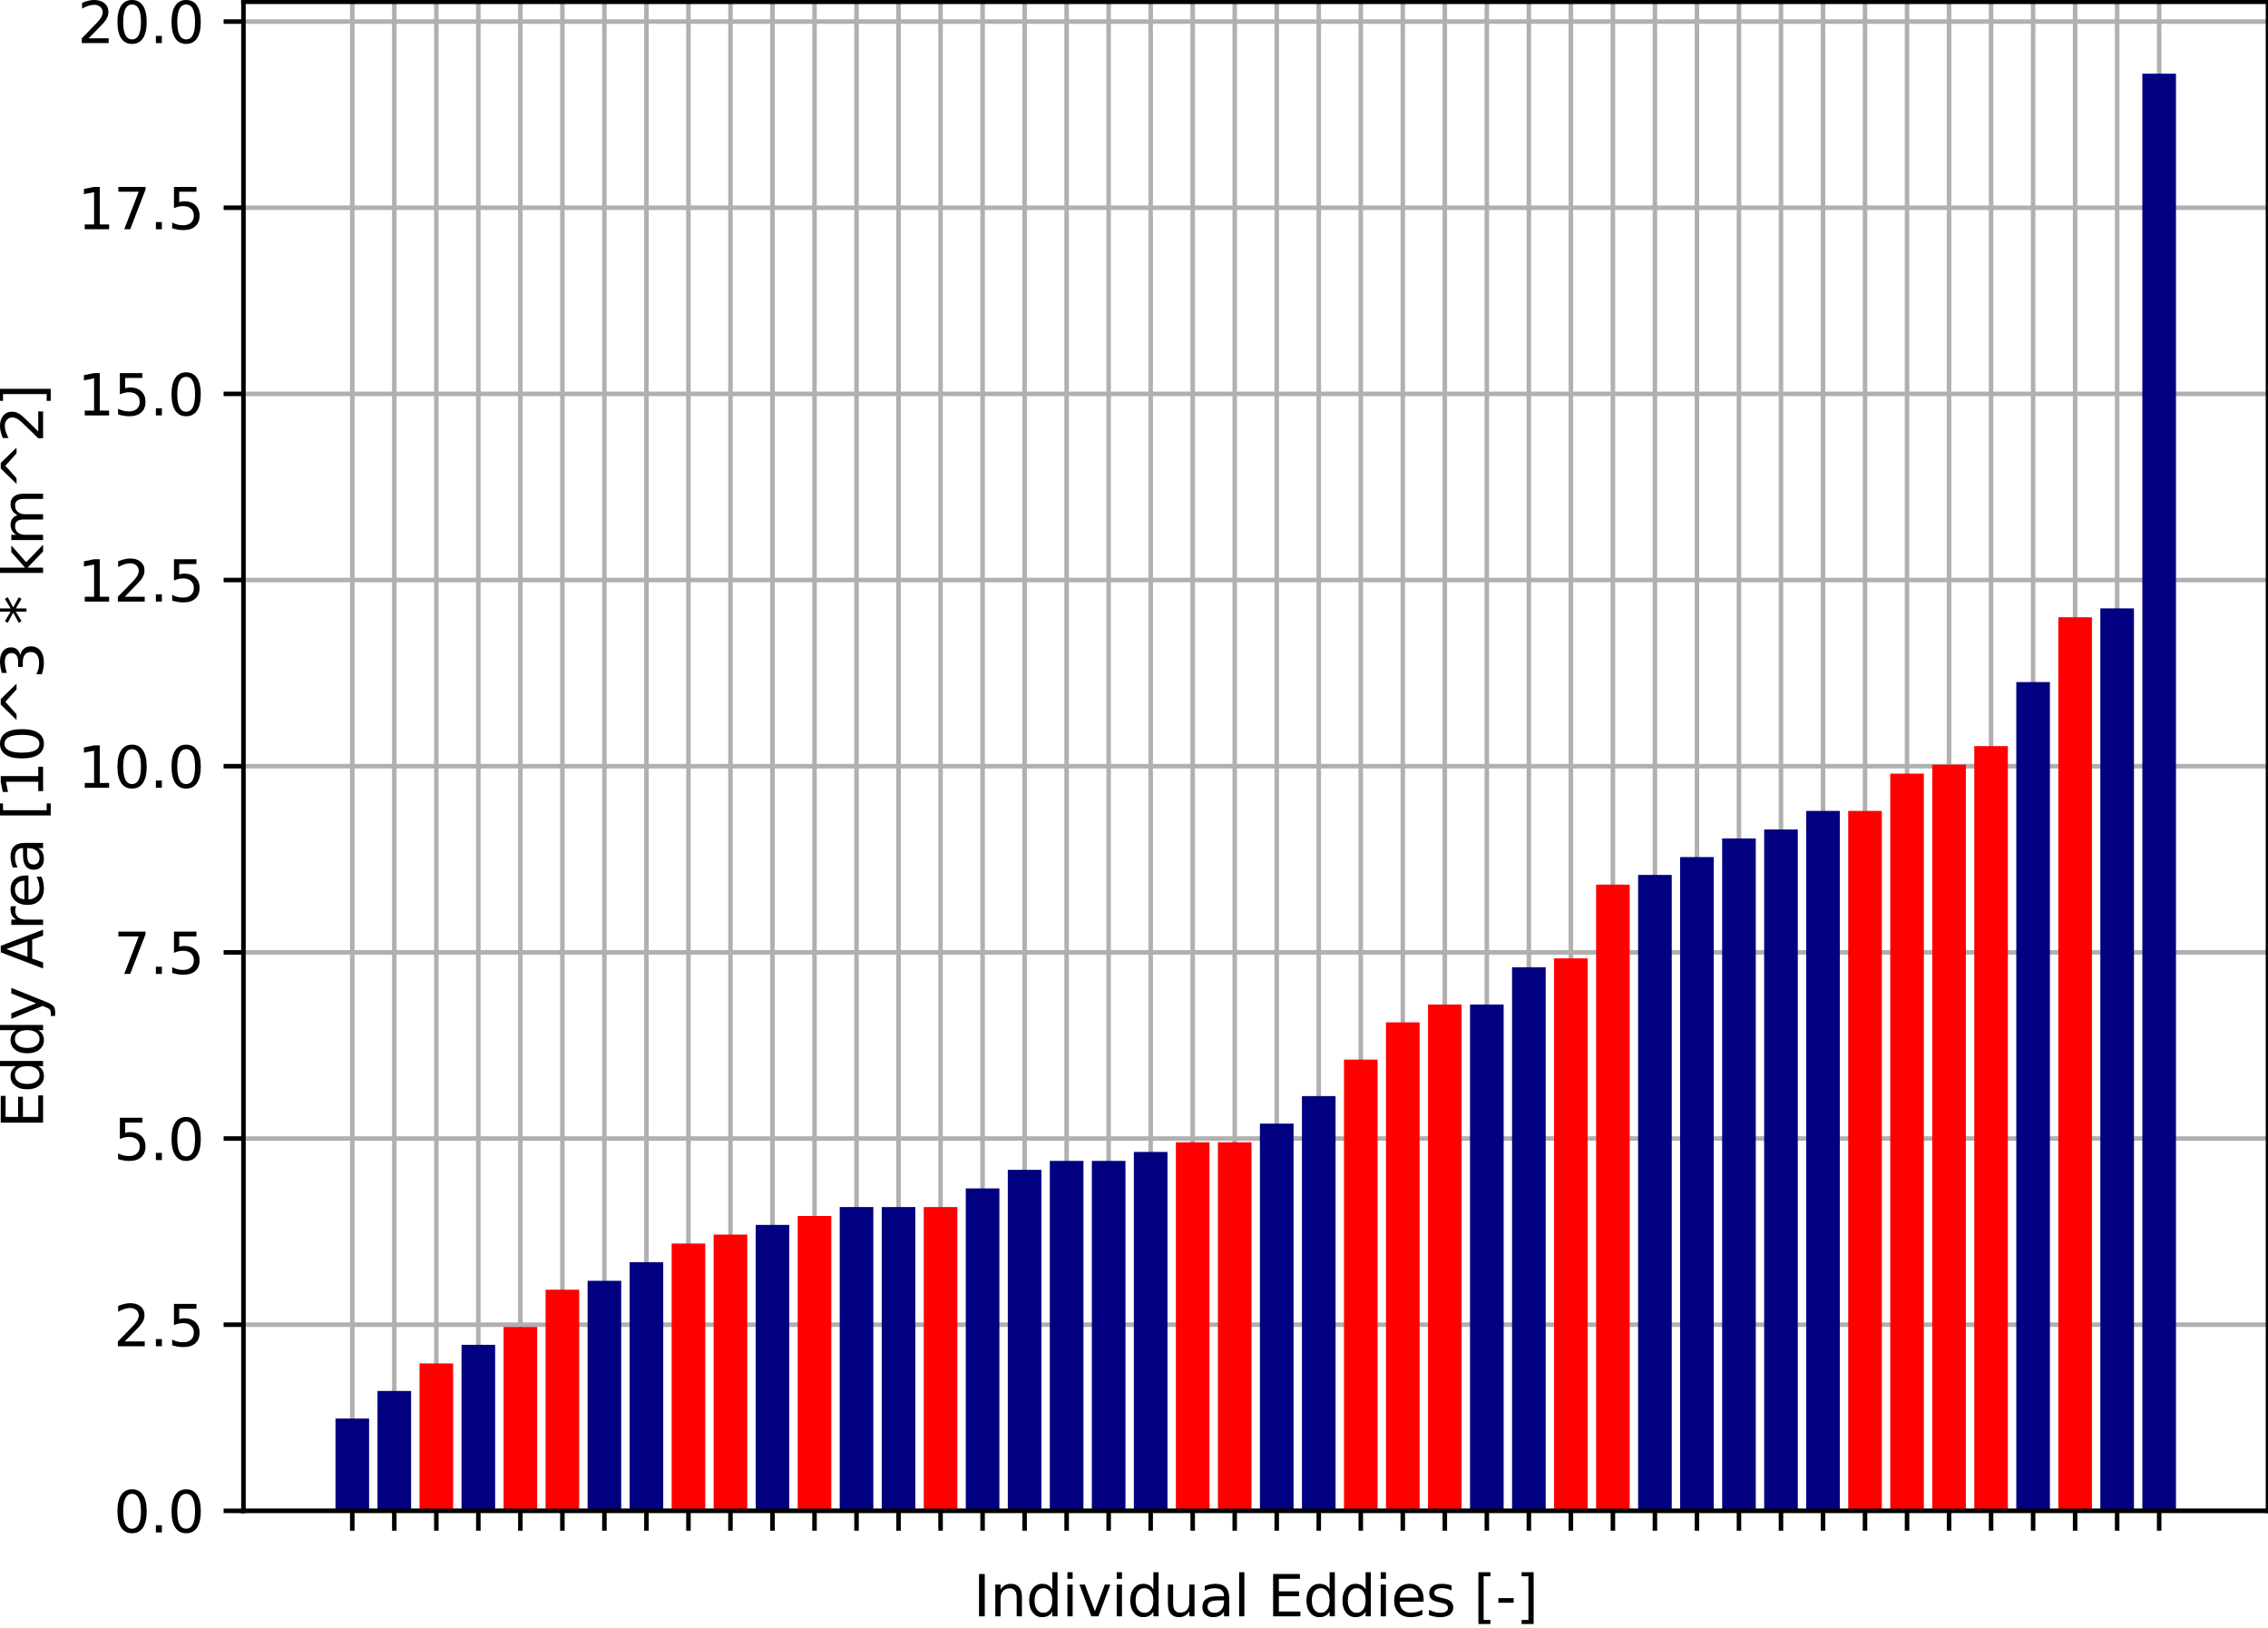 <?xml version="1.0" encoding="utf-8" standalone="no"?>
<!DOCTYPE svg PUBLIC "-//W3C//DTD SVG 1.1//EN"
  "http://www.w3.org/Graphics/SVG/1.1/DTD/svg11.dtd">
<svg xmlns:xlink="http://www.w3.org/1999/xlink" width="400.064pt" height="287.109pt" viewBox="0 0 400.064 287.109" xmlns="http://www.w3.org/2000/svg" version="1.1">
 <defs>
  <style type="text/css">*{stroke-linejoin: round; stroke-linecap: butt}</style>
 </defs>
 <g id="figure_1">
  <g id="patch_1">
   <path d="M -0 287.109 
L 400.064 287.109 
L 400.064 -0 
L -0 -0 
z
" style="fill: #ffffff"/>
  </g>
  <g id="axes_1">
   <g id="patch_2">
    <path d="M 42.944 266.431 
L 400.064 266.431 
L 400.064 0.319 
L 42.944 0.319 
z
" style="fill: #ffffff"/>
   </g>
   <g id="matplotlib.axis_1">
    <g id="xtick_1">
     <g id="line2d_1">
      <path d="M 62.141 266.431 
L 62.141 0.319 
" clip-path="url(#p456e77e27a)" style="fill: none; stroke: #b0b0b0; stroke-width: 0.8; stroke-linecap: square"/>
     </g>
     <g id="line2d_2">
      <defs>
       <path id="m75e42abdc8" d="M 0 0 
L 0 3.5 
" style="stroke: #000000; stroke-width: 0.8"/>
      </defs>
      <g>
       <use xlink:href="#m75e42abdc8" x="62.141" y="266.431" style="stroke: #000000; stroke-width: 0.8"/>
      </g>
     </g>
    </g>
    <g id="xtick_2">
     <g id="line2d_3">
      <path d="M 69.554 266.431 
L 69.554 0.319 
" clip-path="url(#p456e77e27a)" style="fill: none; stroke: #b0b0b0; stroke-width: 0.8; stroke-linecap: square"/>
     </g>
     <g id="line2d_4">
      <g>
       <use xlink:href="#m75e42abdc8" x="69.554" y="266.431" style="stroke: #000000; stroke-width: 0.8"/>
      </g>
     </g>
    </g>
    <g id="xtick_3">
     <g id="line2d_5">
      <path d="M 76.966 266.431 
L 76.966 0.319 
" clip-path="url(#p456e77e27a)" style="fill: none; stroke: #b0b0b0; stroke-width: 0.8; stroke-linecap: square"/>
     </g>
     <g id="line2d_6">
      <g>
       <use xlink:href="#m75e42abdc8" x="76.966" y="266.431" style="stroke: #000000; stroke-width: 0.8"/>
      </g>
     </g>
    </g>
    <g id="xtick_4">
     <g id="line2d_7">
      <path d="M 84.378 266.431 
L 84.378 0.319 
" clip-path="url(#p456e77e27a)" style="fill: none; stroke: #b0b0b0; stroke-width: 0.8; stroke-linecap: square"/>
     </g>
     <g id="line2d_8">
      <g>
       <use xlink:href="#m75e42abdc8" x="84.378" y="266.431" style="stroke: #000000; stroke-width: 0.8"/>
      </g>
     </g>
    </g>
    <g id="xtick_5">
     <g id="line2d_9">
      <path d="M 91.79 266.431 
L 91.79 0.319 
" clip-path="url(#p456e77e27a)" style="fill: none; stroke: #b0b0b0; stroke-width: 0.8; stroke-linecap: square"/>
     </g>
     <g id="line2d_10">
      <g>
       <use xlink:href="#m75e42abdc8" x="91.79" y="266.431" style="stroke: #000000; stroke-width: 0.8"/>
      </g>
     </g>
    </g>
    <g id="xtick_6">
     <g id="line2d_11">
      <path d="M 99.202 266.431 
L 99.202 0.319 
" clip-path="url(#p456e77e27a)" style="fill: none; stroke: #b0b0b0; stroke-width: 0.8; stroke-linecap: square"/>
     </g>
     <g id="line2d_12">
      <g>
       <use xlink:href="#m75e42abdc8" x="99.202" y="266.431" style="stroke: #000000; stroke-width: 0.8"/>
      </g>
     </g>
    </g>
    <g id="xtick_7">
     <g id="line2d_13">
      <path d="M 106.615 266.431 
L 106.615 0.319 
" clip-path="url(#p456e77e27a)" style="fill: none; stroke: #b0b0b0; stroke-width: 0.8; stroke-linecap: square"/>
     </g>
     <g id="line2d_14">
      <g>
       <use xlink:href="#m75e42abdc8" x="106.615" y="266.431" style="stroke: #000000; stroke-width: 0.8"/>
      </g>
     </g>
    </g>
    <g id="xtick_8">
     <g id="line2d_15">
      <path d="M 114.027 266.431 
L 114.027 0.319 
" clip-path="url(#p456e77e27a)" style="fill: none; stroke: #b0b0b0; stroke-width: 0.8; stroke-linecap: square"/>
     </g>
     <g id="line2d_16">
      <g>
       <use xlink:href="#m75e42abdc8" x="114.027" y="266.431" style="stroke: #000000; stroke-width: 0.8"/>
      </g>
     </g>
    </g>
    <g id="xtick_9">
     <g id="line2d_17">
      <path d="M 121.439 266.431 
L 121.439 0.319 
" clip-path="url(#p456e77e27a)" style="fill: none; stroke: #b0b0b0; stroke-width: 0.8; stroke-linecap: square"/>
     </g>
     <g id="line2d_18">
      <g>
       <use xlink:href="#m75e42abdc8" x="121.439" y="266.431" style="stroke: #000000; stroke-width: 0.8"/>
      </g>
     </g>
    </g>
    <g id="xtick_10">
     <g id="line2d_19">
      <path d="M 128.851 266.431 
L 128.851 0.319 
" clip-path="url(#p456e77e27a)" style="fill: none; stroke: #b0b0b0; stroke-width: 0.8; stroke-linecap: square"/>
     </g>
     <g id="line2d_20">
      <g>
       <use xlink:href="#m75e42abdc8" x="128.851" y="266.431" style="stroke: #000000; stroke-width: 0.8"/>
      </g>
     </g>
    </g>
    <g id="xtick_11">
     <g id="line2d_21">
      <path d="M 136.263 266.431 
L 136.263 0.319 
" clip-path="url(#p456e77e27a)" style="fill: none; stroke: #b0b0b0; stroke-width: 0.8; stroke-linecap: square"/>
     </g>
     <g id="line2d_22">
      <g>
       <use xlink:href="#m75e42abdc8" x="136.263" y="266.431" style="stroke: #000000; stroke-width: 0.8"/>
      </g>
     </g>
    </g>
    <g id="xtick_12">
     <g id="line2d_23">
      <path d="M 143.676 266.431 
L 143.676 0.319 
" clip-path="url(#p456e77e27a)" style="fill: none; stroke: #b0b0b0; stroke-width: 0.8; stroke-linecap: square"/>
     </g>
     <g id="line2d_24">
      <g>
       <use xlink:href="#m75e42abdc8" x="143.676" y="266.431" style="stroke: #000000; stroke-width: 0.8"/>
      </g>
     </g>
    </g>
    <g id="xtick_13">
     <g id="line2d_25">
      <path d="M 151.088 266.431 
L 151.088 0.319 
" clip-path="url(#p456e77e27a)" style="fill: none; stroke: #b0b0b0; stroke-width: 0.8; stroke-linecap: square"/>
     </g>
     <g id="line2d_26">
      <g>
       <use xlink:href="#m75e42abdc8" x="151.088" y="266.431" style="stroke: #000000; stroke-width: 0.8"/>
      </g>
     </g>
    </g>
    <g id="xtick_14">
     <g id="line2d_27">
      <path d="M 158.5 266.431 
L 158.5 0.319 
" clip-path="url(#p456e77e27a)" style="fill: none; stroke: #b0b0b0; stroke-width: 0.8; stroke-linecap: square"/>
     </g>
     <g id="line2d_28">
      <g>
       <use xlink:href="#m75e42abdc8" x="158.5" y="266.431" style="stroke: #000000; stroke-width: 0.8"/>
      </g>
     </g>
    </g>
    <g id="xtick_15">
     <g id="line2d_29">
      <path d="M 165.912 266.431 
L 165.912 0.319 
" clip-path="url(#p456e77e27a)" style="fill: none; stroke: #b0b0b0; stroke-width: 0.8; stroke-linecap: square"/>
     </g>
     <g id="line2d_30">
      <g>
       <use xlink:href="#m75e42abdc8" x="165.912" y="266.431" style="stroke: #000000; stroke-width: 0.8"/>
      </g>
     </g>
    </g>
    <g id="xtick_16">
     <g id="line2d_31">
      <path d="M 173.324 266.431 
L 173.324 0.319 
" clip-path="url(#p456e77e27a)" style="fill: none; stroke: #b0b0b0; stroke-width: 0.8; stroke-linecap: square"/>
     </g>
     <g id="line2d_32">
      <g>
       <use xlink:href="#m75e42abdc8" x="173.324" y="266.431" style="stroke: #000000; stroke-width: 0.8"/>
      </g>
     </g>
    </g>
    <g id="xtick_17">
     <g id="line2d_33">
      <path d="M 180.737 266.431 
L 180.737 0.319 
" clip-path="url(#p456e77e27a)" style="fill: none; stroke: #b0b0b0; stroke-width: 0.8; stroke-linecap: square"/>
     </g>
     <g id="line2d_34">
      <g>
       <use xlink:href="#m75e42abdc8" x="180.737" y="266.431" style="stroke: #000000; stroke-width: 0.8"/>
      </g>
     </g>
    </g>
    <g id="xtick_18">
     <g id="line2d_35">
      <path d="M 188.149 266.431 
L 188.149 0.319 
" clip-path="url(#p456e77e27a)" style="fill: none; stroke: #b0b0b0; stroke-width: 0.8; stroke-linecap: square"/>
     </g>
     <g id="line2d_36">
      <g>
       <use xlink:href="#m75e42abdc8" x="188.149" y="266.431" style="stroke: #000000; stroke-width: 0.8"/>
      </g>
     </g>
    </g>
    <g id="xtick_19">
     <g id="line2d_37">
      <path d="M 195.561 266.431 
L 195.561 0.319 
" clip-path="url(#p456e77e27a)" style="fill: none; stroke: #b0b0b0; stroke-width: 0.8; stroke-linecap: square"/>
     </g>
     <g id="line2d_38">
      <g>
       <use xlink:href="#m75e42abdc8" x="195.561" y="266.431" style="stroke: #000000; stroke-width: 0.8"/>
      </g>
     </g>
    </g>
    <g id="xtick_20">
     <g id="line2d_39">
      <path d="M 202.973 266.431 
L 202.973 0.319 
" clip-path="url(#p456e77e27a)" style="fill: none; stroke: #b0b0b0; stroke-width: 0.8; stroke-linecap: square"/>
     </g>
     <g id="line2d_40">
      <g>
       <use xlink:href="#m75e42abdc8" x="202.973" y="266.431" style="stroke: #000000; stroke-width: 0.8"/>
      </g>
     </g>
    </g>
    <g id="xtick_21">
     <g id="line2d_41">
      <path d="M 210.385 266.431 
L 210.385 0.319 
" clip-path="url(#p456e77e27a)" style="fill: none; stroke: #b0b0b0; stroke-width: 0.8; stroke-linecap: square"/>
     </g>
     <g id="line2d_42">
      <g>
       <use xlink:href="#m75e42abdc8" x="210.385" y="266.431" style="stroke: #000000; stroke-width: 0.8"/>
      </g>
     </g>
    </g>
    <g id="xtick_22">
     <g id="line2d_43">
      <path d="M 217.798 266.431 
L 217.798 0.319 
" clip-path="url(#p456e77e27a)" style="fill: none; stroke: #b0b0b0; stroke-width: 0.8; stroke-linecap: square"/>
     </g>
     <g id="line2d_44">
      <g>
       <use xlink:href="#m75e42abdc8" x="217.798" y="266.431" style="stroke: #000000; stroke-width: 0.8"/>
      </g>
     </g>
    </g>
    <g id="xtick_23">
     <g id="line2d_45">
      <path d="M 225.21 266.431 
L 225.21 0.319 
" clip-path="url(#p456e77e27a)" style="fill: none; stroke: #b0b0b0; stroke-width: 0.8; stroke-linecap: square"/>
     </g>
     <g id="line2d_46">
      <g>
       <use xlink:href="#m75e42abdc8" x="225.21" y="266.431" style="stroke: #000000; stroke-width: 0.8"/>
      </g>
     </g>
    </g>
    <g id="xtick_24">
     <g id="line2d_47">
      <path d="M 232.622 266.431 
L 232.622 0.319 
" clip-path="url(#p456e77e27a)" style="fill: none; stroke: #b0b0b0; stroke-width: 0.8; stroke-linecap: square"/>
     </g>
     <g id="line2d_48">
      <g>
       <use xlink:href="#m75e42abdc8" x="232.622" y="266.431" style="stroke: #000000; stroke-width: 0.8"/>
      </g>
     </g>
    </g>
    <g id="xtick_25">
     <g id="line2d_49">
      <path d="M 240.034 266.431 
L 240.034 0.319 
" clip-path="url(#p456e77e27a)" style="fill: none; stroke: #b0b0b0; stroke-width: 0.8; stroke-linecap: square"/>
     </g>
     <g id="line2d_50">
      <g>
       <use xlink:href="#m75e42abdc8" x="240.034" y="266.431" style="stroke: #000000; stroke-width: 0.8"/>
      </g>
     </g>
    </g>
    <g id="xtick_26">
     <g id="line2d_51">
      <path d="M 247.446 266.431 
L 247.446 0.319 
" clip-path="url(#p456e77e27a)" style="fill: none; stroke: #b0b0b0; stroke-width: 0.8; stroke-linecap: square"/>
     </g>
     <g id="line2d_52">
      <g>
       <use xlink:href="#m75e42abdc8" x="247.446" y="266.431" style="stroke: #000000; stroke-width: 0.8"/>
      </g>
     </g>
    </g>
    <g id="xtick_27">
     <g id="line2d_53">
      <path d="M 254.859 266.431 
L 254.859 0.319 
" clip-path="url(#p456e77e27a)" style="fill: none; stroke: #b0b0b0; stroke-width: 0.8; stroke-linecap: square"/>
     </g>
     <g id="line2d_54">
      <g>
       <use xlink:href="#m75e42abdc8" x="254.859" y="266.431" style="stroke: #000000; stroke-width: 0.8"/>
      </g>
     </g>
    </g>
    <g id="xtick_28">
     <g id="line2d_55">
      <path d="M 262.271 266.431 
L 262.271 0.319 
" clip-path="url(#p456e77e27a)" style="fill: none; stroke: #b0b0b0; stroke-width: 0.8; stroke-linecap: square"/>
     </g>
     <g id="line2d_56">
      <g>
       <use xlink:href="#m75e42abdc8" x="262.271" y="266.431" style="stroke: #000000; stroke-width: 0.8"/>
      </g>
     </g>
    </g>
    <g id="xtick_29">
     <g id="line2d_57">
      <path d="M 269.683 266.431 
L 269.683 0.319 
" clip-path="url(#p456e77e27a)" style="fill: none; stroke: #b0b0b0; stroke-width: 0.8; stroke-linecap: square"/>
     </g>
     <g id="line2d_58">
      <g>
       <use xlink:href="#m75e42abdc8" x="269.683" y="266.431" style="stroke: #000000; stroke-width: 0.8"/>
      </g>
     </g>
    </g>
    <g id="xtick_30">
     <g id="line2d_59">
      <path d="M 277.095 266.431 
L 277.095 0.319 
" clip-path="url(#p456e77e27a)" style="fill: none; stroke: #b0b0b0; stroke-width: 0.8; stroke-linecap: square"/>
     </g>
     <g id="line2d_60">
      <g>
       <use xlink:href="#m75e42abdc8" x="277.095" y="266.431" style="stroke: #000000; stroke-width: 0.8"/>
      </g>
     </g>
    </g>
    <g id="xtick_31">
     <g id="line2d_61">
      <path d="M 284.507 266.431 
L 284.507 0.319 
" clip-path="url(#p456e77e27a)" style="fill: none; stroke: #b0b0b0; stroke-width: 0.8; stroke-linecap: square"/>
     </g>
     <g id="line2d_62">
      <g>
       <use xlink:href="#m75e42abdc8" x="284.507" y="266.431" style="stroke: #000000; stroke-width: 0.8"/>
      </g>
     </g>
    </g>
    <g id="xtick_32">
     <g id="line2d_63">
      <path d="M 291.92 266.431 
L 291.92 0.319 
" clip-path="url(#p456e77e27a)" style="fill: none; stroke: #b0b0b0; stroke-width: 0.8; stroke-linecap: square"/>
     </g>
     <g id="line2d_64">
      <g>
       <use xlink:href="#m75e42abdc8" x="291.92" y="266.431" style="stroke: #000000; stroke-width: 0.8"/>
      </g>
     </g>
    </g>
    <g id="xtick_33">
     <g id="line2d_65">
      <path d="M 299.332 266.431 
L 299.332 0.319 
" clip-path="url(#p456e77e27a)" style="fill: none; stroke: #b0b0b0; stroke-width: 0.8; stroke-linecap: square"/>
     </g>
     <g id="line2d_66">
      <g>
       <use xlink:href="#m75e42abdc8" x="299.332" y="266.431" style="stroke: #000000; stroke-width: 0.8"/>
      </g>
     </g>
    </g>
    <g id="xtick_34">
     <g id="line2d_67">
      <path d="M 306.744 266.431 
L 306.744 0.319 
" clip-path="url(#p456e77e27a)" style="fill: none; stroke: #b0b0b0; stroke-width: 0.8; stroke-linecap: square"/>
     </g>
     <g id="line2d_68">
      <g>
       <use xlink:href="#m75e42abdc8" x="306.744" y="266.431" style="stroke: #000000; stroke-width: 0.8"/>
      </g>
     </g>
    </g>
    <g id="xtick_35">
     <g id="line2d_69">
      <path d="M 314.156 266.431 
L 314.156 0.319 
" clip-path="url(#p456e77e27a)" style="fill: none; stroke: #b0b0b0; stroke-width: 0.8; stroke-linecap: square"/>
     </g>
     <g id="line2d_70">
      <g>
       <use xlink:href="#m75e42abdc8" x="314.156" y="266.431" style="stroke: #000000; stroke-width: 0.8"/>
      </g>
     </g>
    </g>
    <g id="xtick_36">
     <g id="line2d_71">
      <path d="M 321.569 266.431 
L 321.569 0.319 
" clip-path="url(#p456e77e27a)" style="fill: none; stroke: #b0b0b0; stroke-width: 0.8; stroke-linecap: square"/>
     </g>
     <g id="line2d_72">
      <g>
       <use xlink:href="#m75e42abdc8" x="321.569" y="266.431" style="stroke: #000000; stroke-width: 0.8"/>
      </g>
     </g>
    </g>
    <g id="xtick_37">
     <g id="line2d_73">
      <path d="M 328.981 266.431 
L 328.981 0.319 
" clip-path="url(#p456e77e27a)" style="fill: none; stroke: #b0b0b0; stroke-width: 0.8; stroke-linecap: square"/>
     </g>
     <g id="line2d_74">
      <g>
       <use xlink:href="#m75e42abdc8" x="328.981" y="266.431" style="stroke: #000000; stroke-width: 0.8"/>
      </g>
     </g>
    </g>
    <g id="xtick_38">
     <g id="line2d_75">
      <path d="M 336.393 266.431 
L 336.393 0.319 
" clip-path="url(#p456e77e27a)" style="fill: none; stroke: #b0b0b0; stroke-width: 0.8; stroke-linecap: square"/>
     </g>
     <g id="line2d_76">
      <g>
       <use xlink:href="#m75e42abdc8" x="336.393" y="266.431" style="stroke: #000000; stroke-width: 0.8"/>
      </g>
     </g>
    </g>
    <g id="xtick_39">
     <g id="line2d_77">
      <path d="M 343.805 266.431 
L 343.805 0.319 
" clip-path="url(#p456e77e27a)" style="fill: none; stroke: #b0b0b0; stroke-width: 0.8; stroke-linecap: square"/>
     </g>
     <g id="line2d_78">
      <g>
       <use xlink:href="#m75e42abdc8" x="343.805" y="266.431" style="stroke: #000000; stroke-width: 0.8"/>
      </g>
     </g>
    </g>
    <g id="xtick_40">
     <g id="line2d_79">
      <path d="M 351.217 266.431 
L 351.217 0.319 
" clip-path="url(#p456e77e27a)" style="fill: none; stroke: #b0b0b0; stroke-width: 0.8; stroke-linecap: square"/>
     </g>
     <g id="line2d_80">
      <g>
       <use xlink:href="#m75e42abdc8" x="351.217" y="266.431" style="stroke: #000000; stroke-width: 0.8"/>
      </g>
     </g>
    </g>
    <g id="xtick_41">
     <g id="line2d_81">
      <path d="M 358.63 266.431 
L 358.63 0.319 
" clip-path="url(#p456e77e27a)" style="fill: none; stroke: #b0b0b0; stroke-width: 0.8; stroke-linecap: square"/>
     </g>
     <g id="line2d_82">
      <g>
       <use xlink:href="#m75e42abdc8" x="358.63" y="266.431" style="stroke: #000000; stroke-width: 0.8"/>
      </g>
     </g>
    </g>
    <g id="xtick_42">
     <g id="line2d_83">
      <path d="M 366.042 266.431 
L 366.042 0.319 
" clip-path="url(#p456e77e27a)" style="fill: none; stroke: #b0b0b0; stroke-width: 0.8; stroke-linecap: square"/>
     </g>
     <g id="line2d_84">
      <g>
       <use xlink:href="#m75e42abdc8" x="366.042" y="266.431" style="stroke: #000000; stroke-width: 0.8"/>
      </g>
     </g>
    </g>
    <g id="xtick_43">
     <g id="line2d_85">
      <path d="M 373.454 266.431 
L 373.454 0.319 
" clip-path="url(#p456e77e27a)" style="fill: none; stroke: #b0b0b0; stroke-width: 0.8; stroke-linecap: square"/>
     </g>
     <g id="line2d_86">
      <g>
       <use xlink:href="#m75e42abdc8" x="373.454" y="266.431" style="stroke: #000000; stroke-width: 0.8"/>
      </g>
     </g>
    </g>
    <g id="xtick_44">
     <g id="line2d_87">
      <path d="M 380.866 266.431 
L 380.866 0.319 
" clip-path="url(#p456e77e27a)" style="fill: none; stroke: #b0b0b0; stroke-width: 0.8; stroke-linecap: square"/>
     </g>
     <g id="line2d_88">
      <g>
       <use xlink:href="#m75e42abdc8" x="380.866" y="266.431" style="stroke: #000000; stroke-width: 0.8"/>
      </g>
     </g>
    </g>
    <g id="text_1">
     <!-- Individual Eddies [-] -->
     <g transform="translate(171.69 285.03)scale(0.1 -0.1)">
      <defs>
       <path id="DejaVuSans-49" d="M 628 4666 
L 1259 4666 
L 1259 0 
L 628 0 
L 628 4666 
z
" transform="scale(0.016)"/>
       <path id="DejaVuSans-6e" d="M 3513 2113 
L 3513 0 
L 2938 0 
L 2938 2094 
Q 2938 2591 2744 2837 
Q 2550 3084 2163 3084 
Q 1697 3084 1428 2787 
Q 1159 2491 1159 1978 
L 1159 0 
L 581 0 
L 581 3500 
L 1159 3500 
L 1159 2956 
Q 1366 3272 1645 3428 
Q 1925 3584 2291 3584 
Q 2894 3584 3203 3211 
Q 3513 2838 3513 2113 
z
" transform="scale(0.016)"/>
       <path id="DejaVuSans-64" d="M 2906 2969 
L 2906 4863 
L 3481 4863 
L 3481 0 
L 2906 0 
L 2906 525 
Q 2725 213 2448 61 
Q 2172 -91 1784 -91 
Q 1150 -91 751 415 
Q 353 922 353 1747 
Q 353 2572 751 3078 
Q 1150 3584 1784 3584 
Q 2172 3584 2448 3432 
Q 2725 3281 2906 2969 
z
M 947 1747 
Q 947 1113 1208 752 
Q 1469 391 1925 391 
Q 2381 391 2643 752 
Q 2906 1113 2906 1747 
Q 2906 2381 2643 2742 
Q 2381 3103 1925 3103 
Q 1469 3103 1208 2742 
Q 947 2381 947 1747 
z
" transform="scale(0.016)"/>
       <path id="DejaVuSans-69" d="M 603 3500 
L 1178 3500 
L 1178 0 
L 603 0 
L 603 3500 
z
M 603 4863 
L 1178 4863 
L 1178 4134 
L 603 4134 
L 603 4863 
z
" transform="scale(0.016)"/>
       <path id="DejaVuSans-76" d="M 191 3500 
L 800 3500 
L 1894 563 
L 2988 3500 
L 3597 3500 
L 2284 0 
L 1503 0 
L 191 3500 
z
" transform="scale(0.016)"/>
       <path id="DejaVuSans-75" d="M 544 1381 
L 544 3500 
L 1119 3500 
L 1119 1403 
Q 1119 906 1312 657 
Q 1506 409 1894 409 
Q 2359 409 2629 706 
Q 2900 1003 2900 1516 
L 2900 3500 
L 3475 3500 
L 3475 0 
L 2900 0 
L 2900 538 
Q 2691 219 2414 64 
Q 2138 -91 1772 -91 
Q 1169 -91 856 284 
Q 544 659 544 1381 
z
M 1991 3584 
L 1991 3584 
z
" transform="scale(0.016)"/>
       <path id="DejaVuSans-61" d="M 2194 1759 
Q 1497 1759 1228 1600 
Q 959 1441 959 1056 
Q 959 750 1161 570 
Q 1363 391 1709 391 
Q 2188 391 2477 730 
Q 2766 1069 2766 1631 
L 2766 1759 
L 2194 1759 
z
M 3341 1997 
L 3341 0 
L 2766 0 
L 2766 531 
Q 2569 213 2275 61 
Q 1981 -91 1556 -91 
Q 1019 -91 701 211 
Q 384 513 384 1019 
Q 384 1609 779 1909 
Q 1175 2209 1959 2209 
L 2766 2209 
L 2766 2266 
Q 2766 2663 2505 2880 
Q 2244 3097 1772 3097 
Q 1472 3097 1187 3025 
Q 903 2953 641 2809 
L 641 3341 
Q 956 3463 1253 3523 
Q 1550 3584 1831 3584 
Q 2591 3584 2966 3190 
Q 3341 2797 3341 1997 
z
" transform="scale(0.016)"/>
       <path id="DejaVuSans-6c" d="M 603 4863 
L 1178 4863 
L 1178 0 
L 603 0 
L 603 4863 
z
" transform="scale(0.016)"/>
       <path id="DejaVuSans-20" transform="scale(0.016)"/>
       <path id="DejaVuSans-45" d="M 628 4666 
L 3578 4666 
L 3578 4134 
L 1259 4134 
L 1259 2753 
L 3481 2753 
L 3481 2222 
L 1259 2222 
L 1259 531 
L 3634 531 
L 3634 0 
L 628 0 
L 628 4666 
z
" transform="scale(0.016)"/>
       <path id="DejaVuSans-65" d="M 3597 1894 
L 3597 1613 
L 953 1613 
Q 991 1019 1311 708 
Q 1631 397 2203 397 
Q 2534 397 2845 478 
Q 3156 559 3463 722 
L 3463 178 
Q 3153 47 2828 -22 
Q 2503 -91 2169 -91 
Q 1331 -91 842 396 
Q 353 884 353 1716 
Q 353 2575 817 3079 
Q 1281 3584 2069 3584 
Q 2775 3584 3186 3129 
Q 3597 2675 3597 1894 
z
M 3022 2063 
Q 3016 2534 2758 2815 
Q 2500 3097 2075 3097 
Q 1594 3097 1305 2825 
Q 1016 2553 972 2059 
L 3022 2063 
z
" transform="scale(0.016)"/>
       <path id="DejaVuSans-73" d="M 2834 3397 
L 2834 2853 
Q 2591 2978 2328 3040 
Q 2066 3103 1784 3103 
Q 1356 3103 1142 2972 
Q 928 2841 928 2578 
Q 928 2378 1081 2264 
Q 1234 2150 1697 2047 
L 1894 2003 
Q 2506 1872 2764 1633 
Q 3022 1394 3022 966 
Q 3022 478 2636 193 
Q 2250 -91 1575 -91 
Q 1294 -91 989 -36 
Q 684 19 347 128 
L 347 722 
Q 666 556 975 473 
Q 1284 391 1588 391 
Q 1994 391 2212 530 
Q 2431 669 2431 922 
Q 2431 1156 2273 1281 
Q 2116 1406 1581 1522 
L 1381 1569 
Q 847 1681 609 1914 
Q 372 2147 372 2553 
Q 372 3047 722 3315 
Q 1072 3584 1716 3584 
Q 2034 3584 2315 3537 
Q 2597 3491 2834 3397 
z
" transform="scale(0.016)"/>
       <path id="DejaVuSans-5b" d="M 550 4863 
L 1875 4863 
L 1875 4416 
L 1125 4416 
L 1125 -397 
L 1875 -397 
L 1875 -844 
L 550 -844 
L 550 4863 
z
" transform="scale(0.016)"/>
       <path id="DejaVuSans-2d" d="M 313 2009 
L 1997 2009 
L 1997 1497 
L 313 1497 
L 313 2009 
z
" transform="scale(0.016)"/>
       <path id="DejaVuSans-5d" d="M 1947 4863 
L 1947 -844 
L 622 -844 
L 622 -397 
L 1369 -397 
L 1369 4416 
L 622 4416 
L 622 4863 
L 1947 4863 
z
" transform="scale(0.016)"/>
      </defs>
      <use xlink:href="#DejaVuSans-49"/>
      <use xlink:href="#DejaVuSans-6e" x="29.492"/>
      <use xlink:href="#DejaVuSans-64" x="92.871"/>
      <use xlink:href="#DejaVuSans-69" x="156.348"/>
      <use xlink:href="#DejaVuSans-76" x="184.131"/>
      <use xlink:href="#DejaVuSans-69" x="243.311"/>
      <use xlink:href="#DejaVuSans-64" x="271.094"/>
      <use xlink:href="#DejaVuSans-75" x="334.57"/>
      <use xlink:href="#DejaVuSans-61" x="397.949"/>
      <use xlink:href="#DejaVuSans-6c" x="459.229"/>
      <use xlink:href="#DejaVuSans-20" x="487.012"/>
      <use xlink:href="#DejaVuSans-45" x="518.799"/>
      <use xlink:href="#DejaVuSans-64" x="581.982"/>
      <use xlink:href="#DejaVuSans-64" x="645.459"/>
      <use xlink:href="#DejaVuSans-69" x="708.936"/>
      <use xlink:href="#DejaVuSans-65" x="736.719"/>
      <use xlink:href="#DejaVuSans-73" x="798.242"/>
      <use xlink:href="#DejaVuSans-20" x="850.342"/>
      <use xlink:href="#DejaVuSans-5b" x="882.129"/>
      <use xlink:href="#DejaVuSans-2d" x="921.143"/>
      <use xlink:href="#DejaVuSans-5d" x="957.227"/>
     </g>
    </g>
   </g>
   <g id="matplotlib.axis_2">
    <g id="ytick_1">
     <g id="line2d_89">
      <path d="M 42.944 266.431 
L 400.064 266.431 
" clip-path="url(#p456e77e27a)" style="fill: none; stroke: #b0b0b0; stroke-width: 0.8; stroke-linecap: square"/>
     </g>
     <g id="line2d_90">
      <defs>
       <path id="m7f907cfaaa" d="M 0 0 
L -3.5 0 
" style="stroke: #000000; stroke-width: 0.8"/>
      </defs>
      <g>
       <use xlink:href="#m7f907cfaaa" x="42.944" y="266.431" style="stroke: #000000; stroke-width: 0.8"/>
      </g>
     </g>
     <g id="text_2">
      <!-- 0.0 -->
      <g transform="translate(20.041 270.231)scale(0.1 -0.1)">
       <defs>
        <path id="DejaVuSans-30" d="M 2034 4250 
Q 1547 4250 1301 3770 
Q 1056 3291 1056 2328 
Q 1056 1369 1301 889 
Q 1547 409 2034 409 
Q 2525 409 2770 889 
Q 3016 1369 3016 2328 
Q 3016 3291 2770 3770 
Q 2525 4250 2034 4250 
z
M 2034 4750 
Q 2819 4750 3233 4129 
Q 3647 3509 3647 2328 
Q 3647 1150 3233 529 
Q 2819 -91 2034 -91 
Q 1250 -91 836 529 
Q 422 1150 422 2328 
Q 422 3509 836 4129 
Q 1250 4750 2034 4750 
z
" transform="scale(0.016)"/>
        <path id="DejaVuSans-2e" d="M 684 794 
L 1344 794 
L 1344 0 
L 684 0 
L 684 794 
z
" transform="scale(0.016)"/>
       </defs>
       <use xlink:href="#DejaVuSans-30"/>
       <use xlink:href="#DejaVuSans-2e" x="63.623"/>
       <use xlink:href="#DejaVuSans-30" x="95.41"/>
      </g>
     </g>
    </g>
    <g id="ytick_2">
     <g id="line2d_91">
      <path d="M 42.944 233.602 
L 400.064 233.602 
" clip-path="url(#p456e77e27a)" style="fill: none; stroke: #b0b0b0; stroke-width: 0.8; stroke-linecap: square"/>
     </g>
     <g id="line2d_92">
      <g>
       <use xlink:href="#m7f907cfaaa" x="42.944" y="233.602" style="stroke: #000000; stroke-width: 0.8"/>
      </g>
     </g>
     <g id="text_3">
      <!-- 2.5 -->
      <g transform="translate(20.041 237.402)scale(0.1 -0.1)">
       <defs>
        <path id="DejaVuSans-32" d="M 1228 531 
L 3431 531 
L 3431 0 
L 469 0 
L 469 531 
Q 828 903 1448 1529 
Q 2069 2156 2228 2338 
Q 2531 2678 2651 2914 
Q 2772 3150 2772 3378 
Q 2772 3750 2511 3984 
Q 2250 4219 1831 4219 
Q 1534 4219 1204 4116 
Q 875 4013 500 3803 
L 500 4441 
Q 881 4594 1212 4672 
Q 1544 4750 1819 4750 
Q 2544 4750 2975 4387 
Q 3406 4025 3406 3419 
Q 3406 3131 3298 2873 
Q 3191 2616 2906 2266 
Q 2828 2175 2409 1742 
Q 1991 1309 1228 531 
z
" transform="scale(0.016)"/>
        <path id="DejaVuSans-35" d="M 691 4666 
L 3169 4666 
L 3169 4134 
L 1269 4134 
L 1269 2991 
Q 1406 3038 1543 3061 
Q 1681 3084 1819 3084 
Q 2600 3084 3056 2656 
Q 3513 2228 3513 1497 
Q 3513 744 3044 326 
Q 2575 -91 1722 -91 
Q 1428 -91 1123 -41 
Q 819 9 494 109 
L 494 744 
Q 775 591 1075 516 
Q 1375 441 1709 441 
Q 2250 441 2565 725 
Q 2881 1009 2881 1497 
Q 2881 1984 2565 2268 
Q 2250 2553 1709 2553 
Q 1456 2553 1204 2497 
Q 953 2441 691 2322 
L 691 4666 
z
" transform="scale(0.016)"/>
       </defs>
       <use xlink:href="#DejaVuSans-32"/>
       <use xlink:href="#DejaVuSans-2e" x="63.623"/>
       <use xlink:href="#DejaVuSans-35" x="95.41"/>
      </g>
     </g>
    </g>
    <g id="ytick_3">
     <g id="line2d_93">
      <path d="M 42.944 200.773 
L 400.064 200.773 
" clip-path="url(#p456e77e27a)" style="fill: none; stroke: #b0b0b0; stroke-width: 0.8; stroke-linecap: square"/>
     </g>
     <g id="line2d_94">
      <g>
       <use xlink:href="#m7f907cfaaa" x="42.944" y="200.773" style="stroke: #000000; stroke-width: 0.8"/>
      </g>
     </g>
     <g id="text_4">
      <!-- 5.0 -->
      <g transform="translate(20.041 204.573)scale(0.1 -0.1)">
       <use xlink:href="#DejaVuSans-35"/>
       <use xlink:href="#DejaVuSans-2e" x="63.623"/>
       <use xlink:href="#DejaVuSans-30" x="95.41"/>
      </g>
     </g>
    </g>
    <g id="ytick_4">
     <g id="line2d_95">
      <path d="M 42.944 167.944 
L 400.064 167.944 
" clip-path="url(#p456e77e27a)" style="fill: none; stroke: #b0b0b0; stroke-width: 0.8; stroke-linecap: square"/>
     </g>
     <g id="line2d_96">
      <g>
       <use xlink:href="#m7f907cfaaa" x="42.944" y="167.944" style="stroke: #000000; stroke-width: 0.8"/>
      </g>
     </g>
     <g id="text_5">
      <!-- 7.5 -->
      <g transform="translate(20.041 171.744)scale(0.1 -0.1)">
       <defs>
        <path id="DejaVuSans-37" d="M 525 4666 
L 3525 4666 
L 3525 4397 
L 1831 0 
L 1172 0 
L 2766 4134 
L 525 4134 
L 525 4666 
z
" transform="scale(0.016)"/>
       </defs>
       <use xlink:href="#DejaVuSans-37"/>
       <use xlink:href="#DejaVuSans-2e" x="63.623"/>
       <use xlink:href="#DejaVuSans-35" x="95.41"/>
      </g>
     </g>
    </g>
    <g id="ytick_5">
     <g id="line2d_97">
      <path d="M 42.944 135.115 
L 400.064 135.115 
" clip-path="url(#p456e77e27a)" style="fill: none; stroke: #b0b0b0; stroke-width: 0.8; stroke-linecap: square"/>
     </g>
     <g id="line2d_98">
      <g>
       <use xlink:href="#m7f907cfaaa" x="42.944" y="135.115" style="stroke: #000000; stroke-width: 0.8"/>
      </g>
     </g>
     <g id="text_6">
      <!-- 10.0 -->
      <g transform="translate(13.678 138.915)scale(0.1 -0.1)">
       <defs>
        <path id="DejaVuSans-31" d="M 794 531 
L 1825 531 
L 1825 4091 
L 703 3866 
L 703 4441 
L 1819 4666 
L 2450 4666 
L 2450 531 
L 3481 531 
L 3481 0 
L 794 0 
L 794 531 
z
" transform="scale(0.016)"/>
       </defs>
       <use xlink:href="#DejaVuSans-31"/>
       <use xlink:href="#DejaVuSans-30" x="63.623"/>
       <use xlink:href="#DejaVuSans-2e" x="127.246"/>
       <use xlink:href="#DejaVuSans-30" x="159.033"/>
      </g>
     </g>
    </g>
    <g id="ytick_6">
     <g id="line2d_99">
      <path d="M 42.944 102.286 
L 400.064 102.286 
" clip-path="url(#p456e77e27a)" style="fill: none; stroke: #b0b0b0; stroke-width: 0.8; stroke-linecap: square"/>
     </g>
     <g id="line2d_100">
      <g>
       <use xlink:href="#m7f907cfaaa" x="42.944" y="102.286" style="stroke: #000000; stroke-width: 0.8"/>
      </g>
     </g>
     <g id="text_7">
      <!-- 12.5 -->
      <g transform="translate(13.678 106.085)scale(0.1 -0.1)">
       <use xlink:href="#DejaVuSans-31"/>
       <use xlink:href="#DejaVuSans-32" x="63.623"/>
       <use xlink:href="#DejaVuSans-2e" x="127.246"/>
       <use xlink:href="#DejaVuSans-35" x="159.033"/>
      </g>
     </g>
    </g>
    <g id="ytick_7">
     <g id="line2d_101">
      <path d="M 42.944 69.457 
L 400.064 69.457 
" clip-path="url(#p456e77e27a)" style="fill: none; stroke: #b0b0b0; stroke-width: 0.8; stroke-linecap: square"/>
     </g>
     <g id="line2d_102">
      <g>
       <use xlink:href="#m7f907cfaaa" x="42.944" y="69.457" style="stroke: #000000; stroke-width: 0.8"/>
      </g>
     </g>
     <g id="text_8">
      <!-- 15.0 -->
      <g transform="translate(13.678 73.256)scale(0.1 -0.1)">
       <use xlink:href="#DejaVuSans-31"/>
       <use xlink:href="#DejaVuSans-35" x="63.623"/>
       <use xlink:href="#DejaVuSans-2e" x="127.246"/>
       <use xlink:href="#DejaVuSans-30" x="159.033"/>
      </g>
     </g>
    </g>
    <g id="ytick_8">
     <g id="line2d_103">
      <path d="M 42.944 36.628 
L 400.064 36.628 
" clip-path="url(#p456e77e27a)" style="fill: none; stroke: #b0b0b0; stroke-width: 0.8; stroke-linecap: square"/>
     </g>
     <g id="line2d_104">
      <g>
       <use xlink:href="#m7f907cfaaa" x="42.944" y="36.628" style="stroke: #000000; stroke-width: 0.8"/>
      </g>
     </g>
     <g id="text_9">
      <!-- 17.5 -->
      <g transform="translate(13.678 40.427)scale(0.1 -0.1)">
       <use xlink:href="#DejaVuSans-31"/>
       <use xlink:href="#DejaVuSans-37" x="63.623"/>
       <use xlink:href="#DejaVuSans-2e" x="127.246"/>
       <use xlink:href="#DejaVuSans-35" x="159.033"/>
      </g>
     </g>
    </g>
    <g id="ytick_9">
     <g id="line2d_105">
      <path d="M 42.944 3.799 
L 400.064 3.799 
" clip-path="url(#p456e77e27a)" style="fill: none; stroke: #b0b0b0; stroke-width: 0.8; stroke-linecap: square"/>
     </g>
     <g id="line2d_106">
      <g>
       <use xlink:href="#m7f907cfaaa" x="42.944" y="3.799" style="stroke: #000000; stroke-width: 0.8"/>
      </g>
     </g>
     <g id="text_10">
      <!-- 20.0 -->
      <g transform="translate(13.678 7.598)scale(0.1 -0.1)">
       <use xlink:href="#DejaVuSans-32"/>
       <use xlink:href="#DejaVuSans-30" x="63.623"/>
       <use xlink:href="#DejaVuSans-2e" x="127.246"/>
       <use xlink:href="#DejaVuSans-30" x="159.033"/>
      </g>
     </g>
    </g>
    <g id="text_11">
     <!-- Eddy Area [10^3 * km^2] -->
     <g transform="translate(7.598 198.975)rotate(-90)scale(0.1 -0.1)">
      <defs>
       <path id="DejaVuSans-79" d="M 2059 -325 
Q 1816 -950 1584 -1140 
Q 1353 -1331 966 -1331 
L 506 -1331 
L 506 -850 
L 844 -850 
Q 1081 -850 1212 -737 
Q 1344 -625 1503 -206 
L 1606 56 
L 191 3500 
L 800 3500 
L 1894 763 
L 2988 3500 
L 3597 3500 
L 2059 -325 
z
" transform="scale(0.016)"/>
       <path id="DejaVuSans-41" d="M 2188 4044 
L 1331 1722 
L 3047 1722 
L 2188 4044 
z
M 1831 4666 
L 2547 4666 
L 4325 0 
L 3669 0 
L 3244 1197 
L 1141 1197 
L 716 0 
L 50 0 
L 1831 4666 
z
" transform="scale(0.016)"/>
       <path id="DejaVuSans-72" d="M 2631 2963 
Q 2534 3019 2420 3045 
Q 2306 3072 2169 3072 
Q 1681 3072 1420 2755 
Q 1159 2438 1159 1844 
L 1159 0 
L 581 0 
L 581 3500 
L 1159 3500 
L 1159 2956 
Q 1341 3275 1631 3429 
Q 1922 3584 2338 3584 
Q 2397 3584 2469 3576 
Q 2541 3569 2628 3553 
L 2631 2963 
z
" transform="scale(0.016)"/>
       <path id="DejaVuSans-5e" d="M 2988 4666 
L 4684 2925 
L 4056 2925 
L 2681 4159 
L 1306 2925 
L 678 2925 
L 2375 4666 
L 2988 4666 
z
" transform="scale(0.016)"/>
       <path id="DejaVuSans-33" d="M 2597 2516 
Q 3050 2419 3304 2112 
Q 3559 1806 3559 1356 
Q 3559 666 3084 287 
Q 2609 -91 1734 -91 
Q 1441 -91 1130 -33 
Q 819 25 488 141 
L 488 750 
Q 750 597 1062 519 
Q 1375 441 1716 441 
Q 2309 441 2620 675 
Q 2931 909 2931 1356 
Q 2931 1769 2642 2001 
Q 2353 2234 1838 2234 
L 1294 2234 
L 1294 2753 
L 1863 2753 
Q 2328 2753 2575 2939 
Q 2822 3125 2822 3475 
Q 2822 3834 2567 4026 
Q 2313 4219 1838 4219 
Q 1578 4219 1281 4162 
Q 984 4106 628 3988 
L 628 4550 
Q 988 4650 1302 4700 
Q 1616 4750 1894 4750 
Q 2613 4750 3031 4423 
Q 3450 4097 3450 3541 
Q 3450 3153 3228 2886 
Q 3006 2619 2597 2516 
z
" transform="scale(0.016)"/>
       <path id="DejaVuSans-2a" d="M 3009 3897 
L 1888 3291 
L 3009 2681 
L 2828 2375 
L 1778 3009 
L 1778 1831 
L 1422 1831 
L 1422 3009 
L 372 2375 
L 191 2681 
L 1313 3291 
L 191 3897 
L 372 4206 
L 1422 3572 
L 1422 4750 
L 1778 4750 
L 1778 3572 
L 2828 4206 
L 3009 3897 
z
" transform="scale(0.016)"/>
       <path id="DejaVuSans-6b" d="M 581 4863 
L 1159 4863 
L 1159 1991 
L 2875 3500 
L 3609 3500 
L 1753 1863 
L 3688 0 
L 2938 0 
L 1159 1709 
L 1159 0 
L 581 0 
L 581 4863 
z
" transform="scale(0.016)"/>
       <path id="DejaVuSans-6d" d="M 3328 2828 
Q 3544 3216 3844 3400 
Q 4144 3584 4550 3584 
Q 5097 3584 5394 3201 
Q 5691 2819 5691 2113 
L 5691 0 
L 5113 0 
L 5113 2094 
Q 5113 2597 4934 2840 
Q 4756 3084 4391 3084 
Q 3944 3084 3684 2787 
Q 3425 2491 3425 1978 
L 3425 0 
L 2847 0 
L 2847 2094 
Q 2847 2600 2669 2842 
Q 2491 3084 2119 3084 
Q 1678 3084 1418 2786 
Q 1159 2488 1159 1978 
L 1159 0 
L 581 0 
L 581 3500 
L 1159 3500 
L 1159 2956 
Q 1356 3278 1631 3431 
Q 1906 3584 2284 3584 
Q 2666 3584 2933 3390 
Q 3200 3197 3328 2828 
z
" transform="scale(0.016)"/>
      </defs>
      <use xlink:href="#DejaVuSans-45"/>
      <use xlink:href="#DejaVuSans-64" x="63.184"/>
      <use xlink:href="#DejaVuSans-64" x="126.66"/>
      <use xlink:href="#DejaVuSans-79" x="190.137"/>
      <use xlink:href="#DejaVuSans-20" x="249.316"/>
      <use xlink:href="#DejaVuSans-41" x="281.104"/>
      <use xlink:href="#DejaVuSans-72" x="349.512"/>
      <use xlink:href="#DejaVuSans-65" x="388.375"/>
      <use xlink:href="#DejaVuSans-61" x="449.898"/>
      <use xlink:href="#DejaVuSans-20" x="511.178"/>
      <use xlink:href="#DejaVuSans-5b" x="542.965"/>
      <use xlink:href="#DejaVuSans-31" x="581.979"/>
      <use xlink:href="#DejaVuSans-30" x="645.602"/>
      <use xlink:href="#DejaVuSans-5e" x="709.225"/>
      <use xlink:href="#DejaVuSans-33" x="793.014"/>
      <use xlink:href="#DejaVuSans-20" x="856.637"/>
      <use xlink:href="#DejaVuSans-2a" x="888.424"/>
      <use xlink:href="#DejaVuSans-20" x="938.424"/>
      <use xlink:href="#DejaVuSans-6b" x="970.211"/>
      <use xlink:href="#DejaVuSans-6d" x="1028.121"/>
      <use xlink:href="#DejaVuSans-5e" x="1125.533"/>
      <use xlink:href="#DejaVuSans-32" x="1209.322"/>
      <use xlink:href="#DejaVuSans-5d" x="1272.945"/>
     </g>
    </g>
   </g>
   <g id="patch_3">
    <path d="M 59.176 266.431 
L 65.106 266.431 
L 65.106 250.148 
L 59.176 250.148 
z
" clip-path="url(#p456e77e27a)" style="fill: #000080"/>
   </g>
   <g id="patch_4">
    <path d="M 66.589 266.431 
L 72.518 266.431 
L 72.518 245.289 
L 66.589 245.289 
z
" clip-path="url(#p456e77e27a)" style="fill: #000080"/>
   </g>
   <g id="patch_5">
    <path d="M 74.001 266.431 
L 79.931 266.431 
L 79.931 240.431 
L 74.001 240.431 
z
" clip-path="url(#p456e77e27a)" style="fill: #ff0000"/>
   </g>
   <g id="patch_6">
    <path d="M 81.413 266.431 
L 87.343 266.431 
L 87.343 237.148 
L 81.413 237.148 
z
" clip-path="url(#p456e77e27a)" style="fill: #000080"/>
   </g>
   <g id="patch_7">
    <path d="M 88.825 266.431 
L 94.755 266.431 
L 94.755 233.996 
L 88.825 233.996 
z
" clip-path="url(#p456e77e27a)" style="fill: #ff0000"/>
   </g>
   <g id="patch_8">
    <path d="M 96.237 266.431 
L 102.167 266.431 
L 102.167 227.43 
L 96.237 227.43 
z
" clip-path="url(#p456e77e27a)" style="fill: #ff0000"/>
   </g>
   <g id="patch_9">
    <path d="M 103.65 266.431 
L 109.579 266.431 
L 109.579 225.855 
L 103.65 225.855 
z
" clip-path="url(#p456e77e27a)" style="fill: #000080"/>
   </g>
   <g id="patch_10">
    <path d="M 111.062 266.431 
L 116.992 266.431 
L 116.992 222.572 
L 111.062 222.572 
z
" clip-path="url(#p456e77e27a)" style="fill: #000080"/>
   </g>
   <g id="patch_11">
    <path d="M 118.474 266.431 
L 124.404 266.431 
L 124.404 219.289 
L 118.474 219.289 
z
" clip-path="url(#p456e77e27a)" style="fill: #ff0000"/>
   </g>
   <g id="patch_12">
    <path d="M 125.886 266.431 
L 131.816 266.431 
L 131.816 217.713 
L 125.886 217.713 
z
" clip-path="url(#p456e77e27a)" style="fill: #ff0000"/>
   </g>
   <g id="patch_13">
    <path d="M 133.299 266.431 
L 139.228 266.431 
L 139.228 216.006 
L 133.299 216.006 
z
" clip-path="url(#p456e77e27a)" style="fill: #000080"/>
   </g>
   <g id="patch_14">
    <path d="M 140.711 266.431 
L 146.64 266.431 
L 146.64 214.43 
L 140.711 214.43 
z
" clip-path="url(#p456e77e27a)" style="fill: #ff0000"/>
   </g>
   <g id="patch_15">
    <path d="M 148.123 266.431 
L 154.053 266.431 
L 154.053 212.854 
L 148.123 212.854 
z
" clip-path="url(#p456e77e27a)" style="fill: #000080"/>
   </g>
   <g id="patch_16">
    <path d="M 155.535 266.431 
L 161.465 266.431 
L 161.465 212.854 
L 155.535 212.854 
z
" clip-path="url(#p456e77e27a)" style="fill: #000080"/>
   </g>
   <g id="patch_17">
    <path d="M 162.947 266.431 
L 168.877 266.431 
L 168.877 212.854 
L 162.947 212.854 
z
" clip-path="url(#p456e77e27a)" style="fill: #ff0000"/>
   </g>
   <g id="patch_18">
    <path d="M 170.36 266.431 
L 176.289 266.431 
L 176.289 209.571 
L 170.36 209.571 
z
" clip-path="url(#p456e77e27a)" style="fill: #000080"/>
   </g>
   <g id="patch_19">
    <path d="M 177.772 266.431 
L 183.702 266.431 
L 183.702 206.289 
L 177.772 206.289 
z
" clip-path="url(#p456e77e27a)" style="fill: #000080"/>
   </g>
   <g id="patch_20">
    <path d="M 185.184 266.431 
L 191.114 266.431 
L 191.114 204.713 
L 185.184 204.713 
z
" clip-path="url(#p456e77e27a)" style="fill: #000080"/>
   </g>
   <g id="patch_21">
    <path d="M 192.596 266.431 
L 198.526 266.431 
L 198.526 204.713 
L 192.596 204.713 
z
" clip-path="url(#p456e77e27a)" style="fill: #000080"/>
   </g>
   <g id="patch_22">
    <path d="M 200.008 266.431 
L 205.938 266.431 
L 205.938 203.137 
L 200.008 203.137 
z
" clip-path="url(#p456e77e27a)" style="fill: #000080"/>
   </g>
   <g id="patch_23">
    <path d="M 207.421 266.431 
L 213.35 266.431 
L 213.35 201.43 
L 207.421 201.43 
z
" clip-path="url(#p456e77e27a)" style="fill: #ff0000"/>
   </g>
   <g id="patch_24">
    <path d="M 214.833 266.431 
L 220.763 266.431 
L 220.763 201.43 
L 214.833 201.43 
z
" clip-path="url(#p456e77e27a)" style="fill: #ff0000"/>
   </g>
   <g id="patch_25">
    <path d="M 222.245 266.431 
L 228.175 266.431 
L 228.175 198.147 
L 222.245 198.147 
z
" clip-path="url(#p456e77e27a)" style="fill: #000080"/>
   </g>
   <g id="patch_26">
    <path d="M 229.657 266.431 
L 235.587 266.431 
L 235.587 193.288 
L 229.657 193.288 
z
" clip-path="url(#p456e77e27a)" style="fill: #000080"/>
   </g>
   <g id="patch_27">
    <path d="M 237.069 266.431 
L 242.999 266.431 
L 242.999 186.854 
L 237.069 186.854 
z
" clip-path="url(#p456e77e27a)" style="fill: #ff0000"/>
   </g>
   <g id="patch_28">
    <path d="M 244.482 266.431 
L 250.411 266.431 
L 250.411 180.288 
L 244.482 180.288 
z
" clip-path="url(#p456e77e27a)" style="fill: #ff0000"/>
   </g>
   <g id="patch_29">
    <path d="M 251.894 266.431 
L 257.824 266.431 
L 257.824 177.136 
L 251.894 177.136 
z
" clip-path="url(#p456e77e27a)" style="fill: #ff0000"/>
   </g>
   <g id="patch_30">
    <path d="M 259.306 266.431 
L 265.236 266.431 
L 265.236 177.136 
L 259.306 177.136 
z
" clip-path="url(#p456e77e27a)" style="fill: #000080"/>
   </g>
   <g id="patch_31">
    <path d="M 266.718 266.431 
L 272.648 266.431 
L 272.648 170.571 
L 266.718 170.571 
z
" clip-path="url(#p456e77e27a)" style="fill: #000080"/>
   </g>
   <g id="patch_32">
    <path d="M 274.13 266.431 
L 280.06 266.431 
L 280.06 168.995 
L 274.13 168.995 
z
" clip-path="url(#p456e77e27a)" style="fill: #ff0000"/>
   </g>
   <g id="patch_33">
    <path d="M 281.543 266.431 
L 287.472 266.431 
L 287.472 155.995 
L 281.543 155.995 
z
" clip-path="url(#p456e77e27a)" style="fill: #ff0000"/>
   </g>
   <g id="patch_34">
    <path d="M 288.955 266.431 
L 294.885 266.431 
L 294.885 154.287 
L 288.955 154.287 
z
" clip-path="url(#p456e77e27a)" style="fill: #000080"/>
   </g>
   <g id="patch_35">
    <path d="M 296.367 266.431 
L 302.297 266.431 
L 302.297 151.136 
L 296.367 151.136 
z
" clip-path="url(#p456e77e27a)" style="fill: #000080"/>
   </g>
   <g id="patch_36">
    <path d="M 303.779 266.431 
L 309.709 266.431 
L 309.709 147.853 
L 303.779 147.853 
z
" clip-path="url(#p456e77e27a)" style="fill: #000080"/>
   </g>
   <g id="patch_37">
    <path d="M 311.191 266.431 
L 317.121 266.431 
L 317.121 146.277 
L 311.191 146.277 
z
" clip-path="url(#p456e77e27a)" style="fill: #000080"/>
   </g>
   <g id="patch_38">
    <path d="M 318.604 266.431 
L 324.533 266.431 
L 324.533 142.994 
L 318.604 142.994 
z
" clip-path="url(#p456e77e27a)" style="fill: #000080"/>
   </g>
   <g id="patch_39">
    <path d="M 326.016 266.431 
L 331.946 266.431 
L 331.946 142.994 
L 326.016 142.994 
z
" clip-path="url(#p456e77e27a)" style="fill: #ff0000"/>
   </g>
   <g id="patch_40">
    <path d="M 333.428 266.431 
L 339.358 266.431 
L 339.358 136.428 
L 333.428 136.428 
z
" clip-path="url(#p456e77e27a)" style="fill: #ff0000"/>
   </g>
   <g id="patch_41">
    <path d="M 340.84 266.431 
L 346.77 266.431 
L 346.77 134.853 
L 340.84 134.853 
z
" clip-path="url(#p456e77e27a)" style="fill: #ff0000"/>
   </g>
   <g id="patch_42">
    <path d="M 348.252 266.431 
L 354.182 266.431 
L 354.182 131.57 
L 348.252 131.57 
z
" clip-path="url(#p456e77e27a)" style="fill: #ff0000"/>
   </g>
   <g id="patch_43">
    <path d="M 355.665 266.431 
L 361.594 266.431 
L 361.594 120.277 
L 355.665 120.277 
z
" clip-path="url(#p456e77e27a)" style="fill: #000080"/>
   </g>
   <g id="patch_44">
    <path d="M 363.077 266.431 
L 369.007 266.431 
L 369.007 108.852 
L 363.077 108.852 
z
" clip-path="url(#p456e77e27a)" style="fill: #ff0000"/>
   </g>
   <g id="patch_45">
    <path d="M 370.489 266.431 
L 376.419 266.431 
L 376.419 107.276 
L 370.489 107.276 
z
" clip-path="url(#p456e77e27a)" style="fill: #000080"/>
   </g>
   <g id="patch_46">
    <path d="M 377.901 266.431 
L 383.831 266.431 
L 383.831 12.991 
L 377.901 12.991 
z
" clip-path="url(#p456e77e27a)" style="fill: #000080"/>
   </g>
   <g id="patch_47">
    <path d="M 42.944 266.431 
L 42.944 0.319 
" style="fill: none; stroke: #000000; stroke-width: 0.8; stroke-linejoin: miter; stroke-linecap: square"/>
   </g>
   <g id="patch_48">
    <path d="M 400.064 266.431 
L 400.064 0.319 
" style="fill: none; stroke: #000000; stroke-width: 0.8; stroke-linejoin: miter; stroke-linecap: square"/>
   </g>
   <g id="patch_49">
    <path d="M 42.944 266.431 
L 400.064 266.431 
" style="fill: none; stroke: #000000; stroke-width: 0.8; stroke-linejoin: miter; stroke-linecap: square"/>
   </g>
   <g id="patch_50">
    <path d="M 42.944 0.319 
L 400.064 0.319 
" style="fill: none; stroke: #000000; stroke-width: 0.8; stroke-linejoin: miter; stroke-linecap: square"/>
   </g>
  </g>
 </g>
 <defs>
  <clipPath id="p456e77e27a">
   <rect x="42.944" y="0.319" width="357.12" height="266.112"/>
  </clipPath>
 </defs>
</svg>
